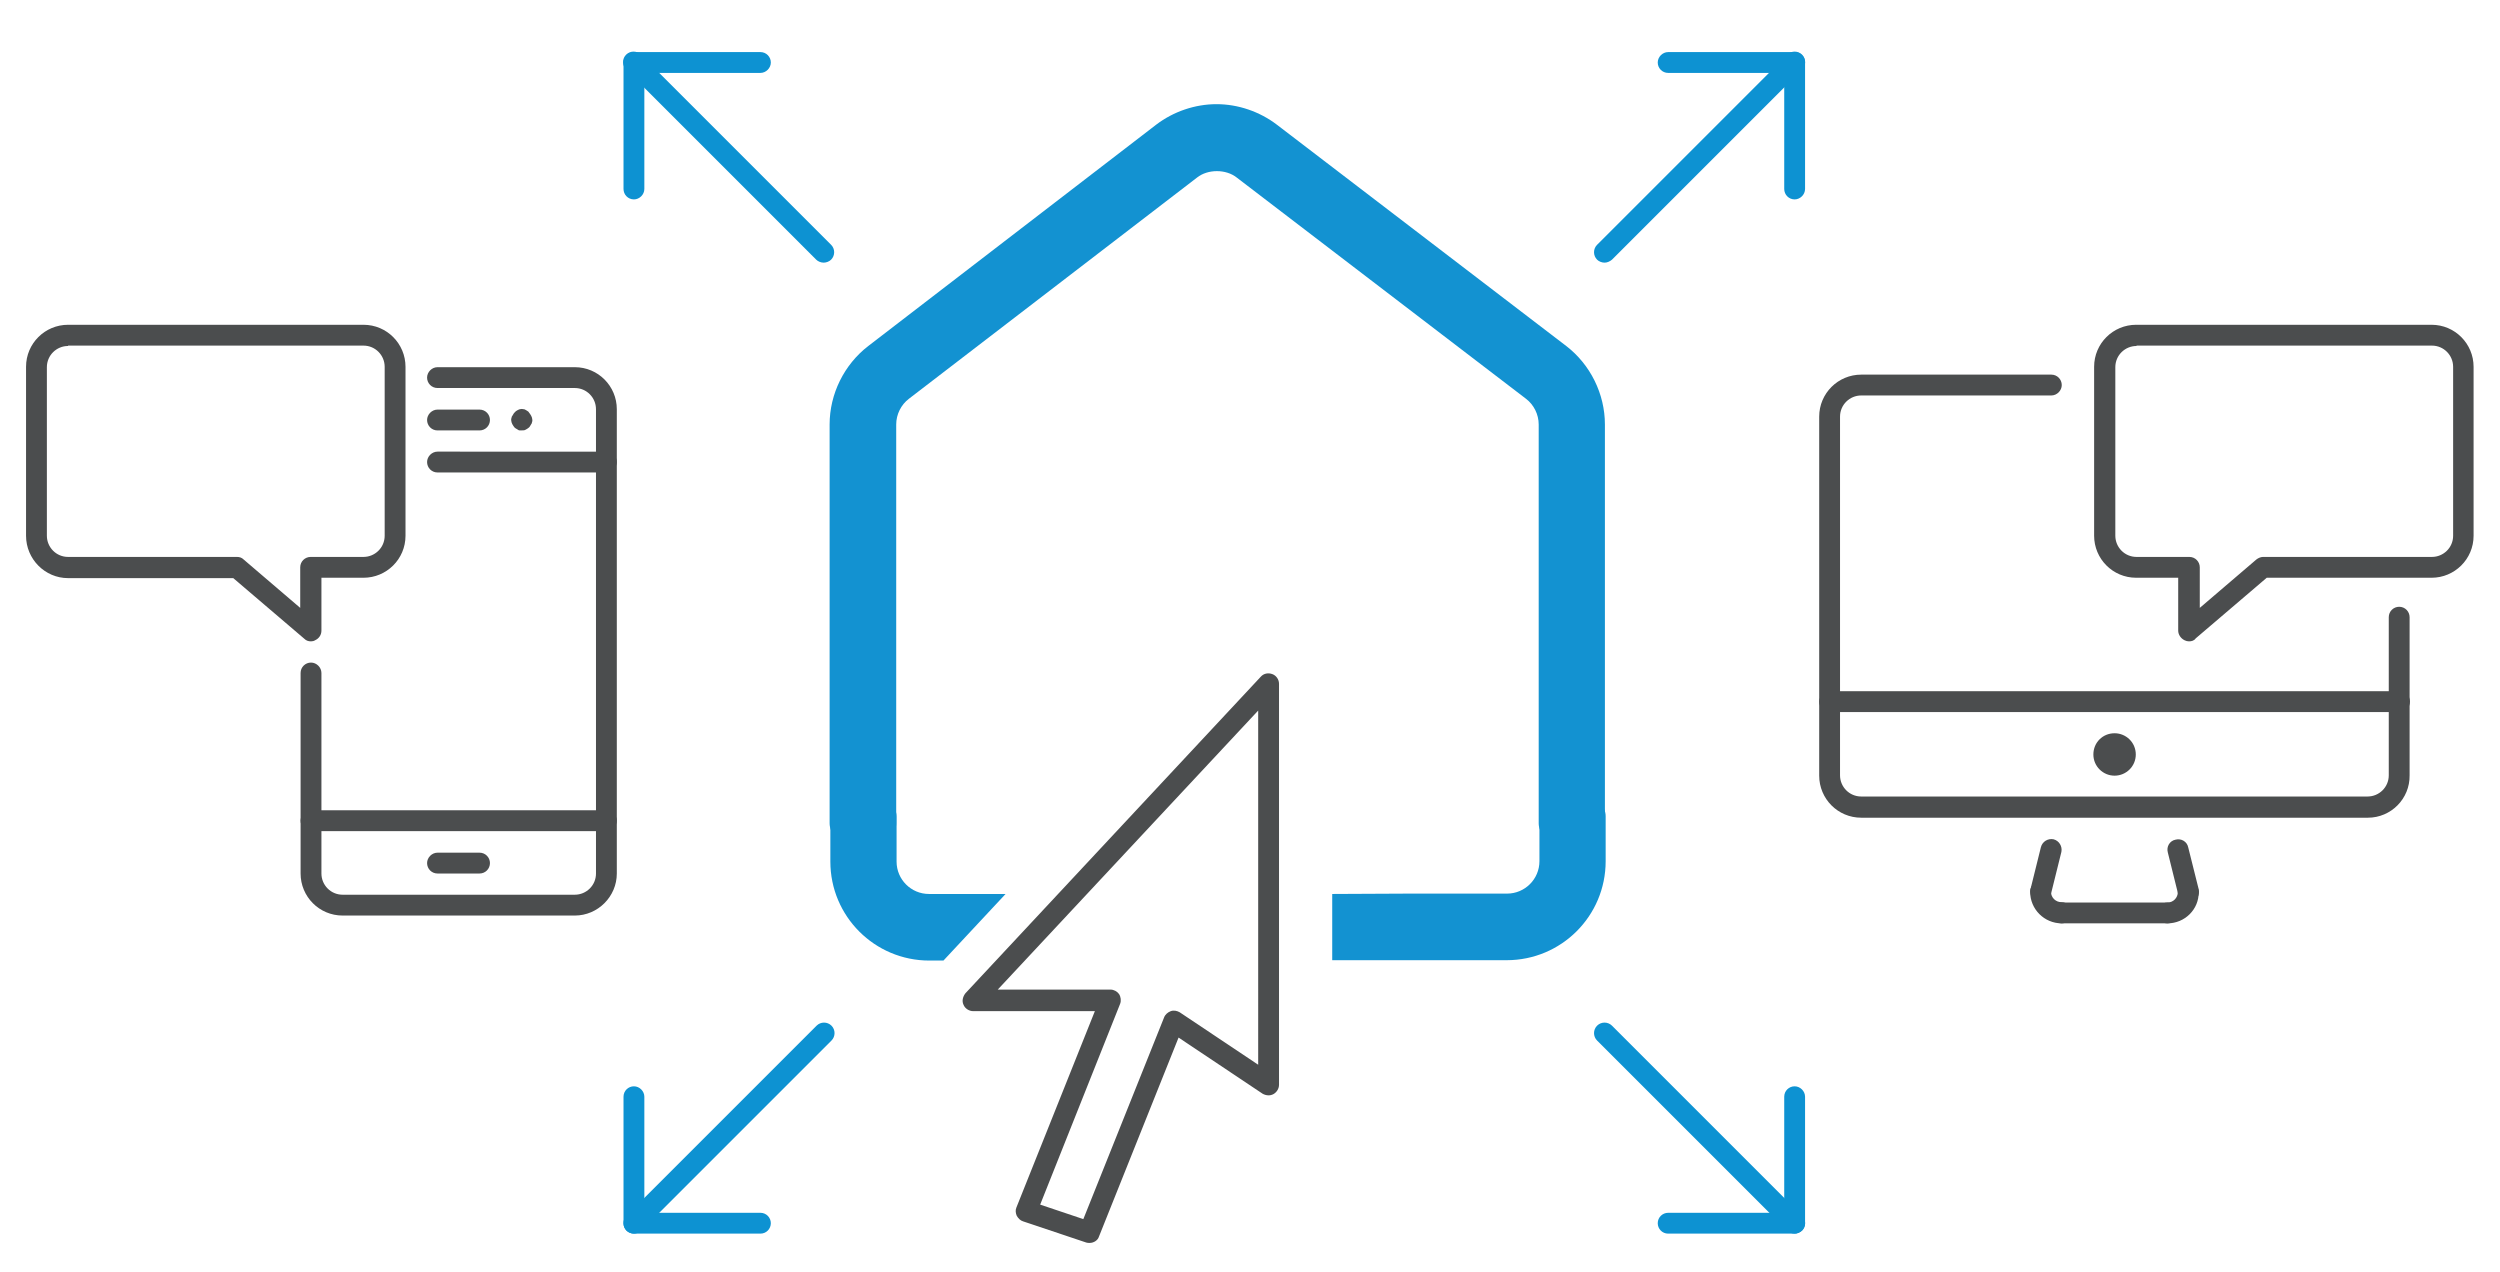 <?xml version="1.0" encoding="utf-8"?>
<!-- Generator: Adobe Illustrator 20.0.0, SVG Export Plug-In . SVG Version: 6.00 Build 0)  -->
<svg version="1.1" id="Calque_1" xmlns="http://www.w3.org/2000/svg" xmlns:xlink="http://www.w3.org/1999/xlink" x="0px" y="0px"
	 viewBox="0 0 672 342" style="enable-background:new 0 0 672 342;" xml:space="preserve">
<style type="text/css">
	.st0{fill:#4B4D4E;}
	.st1{fill:#0D92D2;}
	.st2{fill:#1392D1;}
</style>
<g id="ui-cursor_1_">
	<g>
		<path class="st0" d="M292.9,334.1c-0.3,0-0.6,0-0.9-0.1l-17-5.7c-0.7-0.2-1.3-0.8-1.7-1.5c-0.3-0.7-0.4-1.5-0.1-2.2l21.1-52.8
			h-32.7c-1.1,0-2.2-0.7-2.6-1.7c-0.5-1-0.2-2.2,0.5-3.1l79.4-85.1c0.8-0.9,2-1.1,3.1-0.7c1.1,0.4,1.8,1.5,1.8,2.6v107.8
			c0,1-0.6,2-1.5,2.5c-0.9,0.5-2,0.4-2.9-0.1l-22.6-15.1l-21.4,53.5C295.1,333.4,294,334.1,292.9,334.1z M279.6,323.8l11.6,3.9
			l21.7-54.2c0.3-0.8,1-1.4,1.8-1.7c0.8-0.3,1.7-0.1,2.4,0.3l21.1,14.1V191L268.2,266h30.3c0.9,0,1.8,0.5,2.3,1.2
			c0.5,0.8,0.6,1.8,0.3,2.6L279.6,323.8z"/>
	</g>
</g>
<g id="net-wifi-computer_1_">
	<g>
		<path class="st0" d="M548.6,242.5c-0.2,0-0.5,0-0.7-0.1c-1.5-0.4-2.4-1.9-2.1-3.4l2.8-11.3c0.4-1.5,1.9-2.4,3.4-2.1
			c1.5,0.4,2.4,1.9,2.1,3.4l-2.8,11.3C551,241.6,549.8,242.5,548.6,242.5z"/>
	</g>
	<g>
		<path class="st0" d="M588.3,242.5c-1.3,0-2.4-0.9-2.8-2.1l-2.8-11.3c-0.4-1.5,0.5-3.1,2.1-3.4c1.5-0.4,3.1,0.5,3.4,2.1L591,239
			c0.4,1.5-0.5,3.1-2.1,3.4C588.7,242.5,588.5,242.5,588.3,242.5z"/>
	</g>
	<g>
		<path class="st0" d="M645,191.4H491.8c-1.6,0-2.8-1.3-2.8-2.8s1.3-2.8,2.8-2.8H645c1.6,0,2.8,1.3,2.8,2.8S646.6,191.4,645,191.4z"
			/>
	</g>
	<g>
		<path class="st0" d="M636.5,219.8H500.3c-6.3,0-11.3-5.1-11.3-11.3V112c0-6.3,5.1-11.3,11.3-11.3h51.1c1.6,0,2.8,1.3,2.8,2.8
			s-1.3,2.8-2.8,2.8h-51.1c-3.1,0-5.7,2.5-5.7,5.7v96.4c0,3.1,2.5,5.7,5.7,5.7h136.1c3.1,0,5.7-2.5,5.7-5.7v-42.5
			c0-1.6,1.3-2.8,2.8-2.8c1.6,0,2.8,1.3,2.8,2.8v42.5C647.8,214.7,642.7,219.8,636.5,219.8z"/>
	</g>
	<g>
		<path class="st0" d="M568.4,208.5c-3.1,0-5.7-2.5-5.7-5.7s2.5-5.7,5.7-5.7c3.1,0,5.7,2.5,5.7,5.7S571.5,208.5,568.4,208.5z
			 M568.4,202.8L568.4,202.8L568.4,202.8z"/>
	</g>
	<g>
		<path class="st0" d="M582.6,248.2h-28.4c-1.6,0-2.8-1.3-2.8-2.8s1.3-2.8,2.8-2.8h28.4c1.6,0,2.8,1.3,2.8,2.8
			S584.2,248.2,582.6,248.2z"/>
	</g>
	<g>
		<path class="st0" d="M554.2,248.2c-4.7,0-8.5-3.8-8.5-8.5c0-1.6,1.3-2.8,2.8-2.8c1.6,0,2.8,1.3,2.8,2.8c0,1.6,1.3,2.8,2.8,2.8
			c1.6,0,2.8,1.3,2.8,2.8S555.8,248.2,554.2,248.2z"/>
	</g>
	<g>
		<path class="st0" d="M582.6,248.2c-1.6,0-2.8-1.3-2.8-2.8s1.3-2.8,2.8-2.8c1.6,0,2.8-1.3,2.8-2.8c0-1.6,1.3-2.8,2.8-2.8
			c1.6,0,2.8,1.3,2.8,2.8C591.1,244.4,587.3,248.2,582.6,248.2z"/>
	</g>
</g>
<g id="tel-chat_1_">
	<g>
		<path class="st0" d="M154.5,246.1H92.1c-6.3,0-11.3-5.1-11.3-11.3v-53.9c0-1.6,1.3-2.8,2.8-2.8s2.8,1.3,2.8,2.8v53.9
			c0,3.1,2.5,5.7,5.7,5.7h62.4c3.1,0,5.7-2.5,5.7-5.7V110c0-3.1-2.5-5.7-5.7-5.7h-36.9c-1.6,0-2.8-1.3-2.8-2.8s1.3-2.8,2.8-2.8h36.9
			c6.3,0,11.3,5.1,11.3,11.3v124.8C165.8,241,160.7,246.1,154.5,246.1z"/>
	</g>
	<g>
		<path class="st0" d="M163,223.4H83.6c-1.6,0-2.8-1.3-2.8-2.8s1.3-2.8,2.8-2.8H163c1.6,0,2.8,1.3,2.8,2.8S164.5,223.4,163,223.4z"
			/>
	</g>
	<g>
		<path class="st0" d="M163,127h-45.4c-1.6,0-2.8-1.3-2.8-2.8s1.3-2.8,2.8-2.8H163c1.6,0,2.8,1.3,2.8,2.8S164.5,127,163,127z"/>
	</g>
	<g>
		<path class="st0" d="M128.9,115.7h-11.3c-1.6,0-2.8-1.3-2.8-2.8s1.3-2.8,2.8-2.8h11.3c1.6,0,2.8,1.3,2.8,2.8
			S130.5,115.7,128.9,115.7z"/>
	</g>
	<g>
		<path class="st0" d="M140.3,115.7c-0.2,0-0.4,0-0.6,0c-0.2,0-0.4-0.1-0.5-0.2c-0.2-0.1-0.3-0.2-0.5-0.3c-0.2-0.1-0.3-0.2-0.4-0.3
			c-0.1-0.1-0.2-0.3-0.3-0.4c-0.1-0.2-0.2-0.3-0.3-0.5c-0.1-0.2-0.1-0.3-0.2-0.5c0-0.2-0.1-0.4-0.1-0.6s0-0.4,0.1-0.6
			c0-0.2,0.1-0.4,0.2-0.5c0.1-0.2,0.2-0.3,0.3-0.5c0.1-0.2,0.2-0.3,0.3-0.4c0.1-0.1,0.3-0.3,0.4-0.4c0.2-0.1,0.3-0.2,0.5-0.3
			c0.2-0.1,0.3-0.1,0.5-0.2c0.4-0.1,0.7-0.1,1.1,0c0.2,0,0.4,0.1,0.5,0.2c0.2,0.1,0.3,0.2,0.5,0.3c0.2,0.1,0.3,0.2,0.4,0.4
			c0.1,0.1,0.2,0.3,0.3,0.4c0.1,0.2,0.2,0.3,0.3,0.5c0.1,0.2,0.1,0.3,0.2,0.5c0,0.2,0.1,0.4,0.1,0.6s0,0.4-0.1,0.6
			c0,0.2-0.1,0.4-0.2,0.5c-0.1,0.2-0.2,0.3-0.3,0.5c-0.1,0.2-0.2,0.3-0.3,0.4c-0.1,0.1-0.3,0.2-0.4,0.3c-0.2,0.1-0.3,0.2-0.5,0.3
			c-0.2,0.1-0.3,0.1-0.5,0.2C140.7,115.6,140.5,115.7,140.3,115.7z"/>
	</g>
	<g>
		<path class="st0" d="M128.9,234.8h-11.3c-1.6,0-2.8-1.3-2.8-2.8s1.3-2.8,2.8-2.8h11.3c1.6,0,2.8,1.3,2.8,2.8
			S130.5,234.8,128.9,234.8z"/>
	</g>
	<g>
		<path class="st0" d="M83.6,172.4c-0.7,0-1.3-0.2-1.8-0.7l-19.1-16.3H18.3C12.1,155.4,7,150.3,7,144V98.6c0-6.3,5.1-11.3,11.3-11.3
			h79.4c6.3,0,11.3,5.1,11.3,11.3V144c0,6.3-5.1,11.3-11.3,11.3H86.4v14.2c0,1.1-0.6,2.1-1.7,2.6C84.4,172.3,84,172.4,83.6,172.4z
			 M18.3,93c-3.1,0-5.7,2.5-5.7,5.7V144c0,3.1,2.5,5.7,5.7,5.7h45.4c0.7,0,1.3,0.2,1.8,0.7l15.2,13v-10.9c0-1.6,1.3-2.8,2.8-2.8
			h14.2c3.1,0,5.7-2.5,5.7-5.7V98.6c0-3.1-2.5-5.7-5.7-5.7H18.3z"/>
	</g>
	<g>
		<path class="st0" d="M588.4,172.4c-0.4,0-0.8-0.1-1.2-0.3c-1-0.5-1.7-1.5-1.7-2.6v-14.2h-11.3c-6.3,0-11.3-5.1-11.3-11.3V98.6
			c0-6.3,5.1-11.3,11.3-11.3h79.4c6.3,0,11.3,5.1,11.3,11.3V144c0,6.3-5.1,11.3-11.3,11.3h-44.3l-19.1,16.3
			C589.8,172.2,589.1,172.4,588.4,172.4z M574.3,93c-3.1,0-5.7,2.5-5.7,5.7V144c0,3.1,2.5,5.7,5.7,5.7h14.2c1.6,0,2.8,1.3,2.8,2.8
			v10.9l15.2-13c0.5-0.4,1.2-0.7,1.8-0.7h45.4c3.1,0,5.7-2.5,5.7-5.7V98.6c0-3.1-2.5-5.7-5.7-5.7H574.3z"/>
	</g>
</g>
<g id="arr-out-2_1_">
	<g>
		<path class="st1" d="M170.4,53.6c-1.6,0-2.8-1.3-2.8-2.8v-34c0-1.6,1.3-2.8,2.8-2.8h34c1.6,0,2.8,1.3,2.8,2.8s-1.3,2.8-2.8,2.8
			h-31.2v31.2C173.2,52.3,171.9,53.6,170.4,53.6z"/>
	</g>
	<g>
		<path class="st1" d="M221.4,70.6c-0.7,0-1.5-0.3-2-0.8l-51.1-51.1c-1.1-1.1-1.1-2.9,0-4c1.1-1.1,2.9-1.1,4,0l51.1,51.1
			c1.1,1.1,1.1,2.9,0,4C222.9,70.3,222.1,70.6,221.4,70.6z"/>
	</g>
	<g>
		<path class="st1" d="M482.4,53.6c-1.6,0-2.8-1.3-2.8-2.8V19.6h-31.2c-1.6,0-2.8-1.3-2.8-2.8s1.3-2.8,2.8-2.8h34
			c1.6,0,2.8,1.3,2.8,2.8v34C485.2,52.3,483.9,53.6,482.4,53.6z"/>
	</g>
	<g>
		<path class="st1" d="M431.3,70.6c-0.7,0-1.5-0.3-2-0.8c-1.1-1.1-1.1-2.9,0-4l51.1-51.1c1.1-1.1,2.9-1.1,4,0c1.1,1.1,1.1,2.9,0,4
			l-51.1,51.1C432.7,70.3,432,70.6,431.3,70.6z"/>
	</g>
	<g>
		<path class="st1" d="M204.4,331.6h-34c-1.6,0-2.8-1.3-2.8-2.8v-34c0-1.6,1.3-2.8,2.8-2.8s2.8,1.3,2.8,2.8v31.2h31.2
			c1.6,0,2.8,1.3,2.8,2.8C207.2,330.3,206,331.6,204.4,331.6z"/>
	</g>
	<g>
		<path class="st1" d="M170.4,331.6c-0.7,0-1.5-0.3-2-0.8c-1.1-1.1-1.1-2.9,0-4l51.1-51.1c1.1-1.1,2.9-1.1,4,0c1.1,1.1,1.1,2.9,0,4
			l-51.1,51.1C171.8,331.3,171.1,331.6,170.4,331.6z"/>
	</g>
	<g>
		<path class="st1" d="M482.4,331.6h-34c-1.6,0-2.8-1.3-2.8-2.8c0-1.6,1.3-2.8,2.8-2.8h31.2v-31.2c0-1.6,1.3-2.8,2.8-2.8
			s2.8,1.3,2.8,2.8v34C485.2,330.3,483.9,331.6,482.4,331.6z"/>
	</g>
	<g>
		<path class="st1" d="M482.4,331.6c-0.7,0-1.5-0.3-2-0.8l-51.1-51.1c-1.1-1.1-1.1-2.9,0-4c1.1-1.1,2.9-1.1,4,0l51.1,51.1
			c1.1,1.1,1.1,2.9,0,4C483.8,331.3,483.1,331.6,482.4,331.6z"/>
	</g>
</g>
<g>
	<g>
		<path class="st2" d="M270.3,240.3h-20.6c-4.8,0-8.7-3.9-8.7-8.7v-12.1c0-2.6-2.1-4.6-4.6-4.6h-8.6c-2.6,0-4.6,2.1-4.6,4.6v12.1
			c0,14.7,11.9,26.6,26.6,26.6h3.8"/>
	</g>
	<g>
		<path class="st2" d="M358.1,258.1l46.9,0c14.7,0,26.6-11.9,26.6-26.6v-12.1c0-2.6-2.1-4.6-4.6-4.6h-8.6c-2.6,0-4.6,2.1-4.6,4.6
			v12.1c0,4.8-3.9,8.7-8.7,8.7l-26.5,0l-20.5,0.1V258.1z"/>
	</g>
	<g>
		<path class="st2" d="M236.3,226c2.6,0,4.6-2.1,4.6-4.6V114.1c0-2.7,1.3-5.3,3.4-6.9l77.5-59.5c1.4-1.1,3.3-1.7,5.3-1.7
			c2,0,3.9,0.6,5.3,1.7l77.8,59.5c2.1,1.6,3.4,4.2,3.4,6.9v107.2c0,2.6,2.1,4.6,4.6,4.6h8.6c2.6,0,4.6-2.1,4.6-4.6V114.1
			c0-8.2-3.9-16.1-10.4-21.1l-77.8-59.5c-4.6-3.5-10.4-5.5-16.2-5.5c-5.8,0-11.6,2-16.2,5.5L233.4,93c-6.5,5-10.4,12.9-10.4,21.1
			v107.2c0,2.6,2.1,4.6,4.6,4.6H236.3z"/>
	</g>
</g>
</svg>
